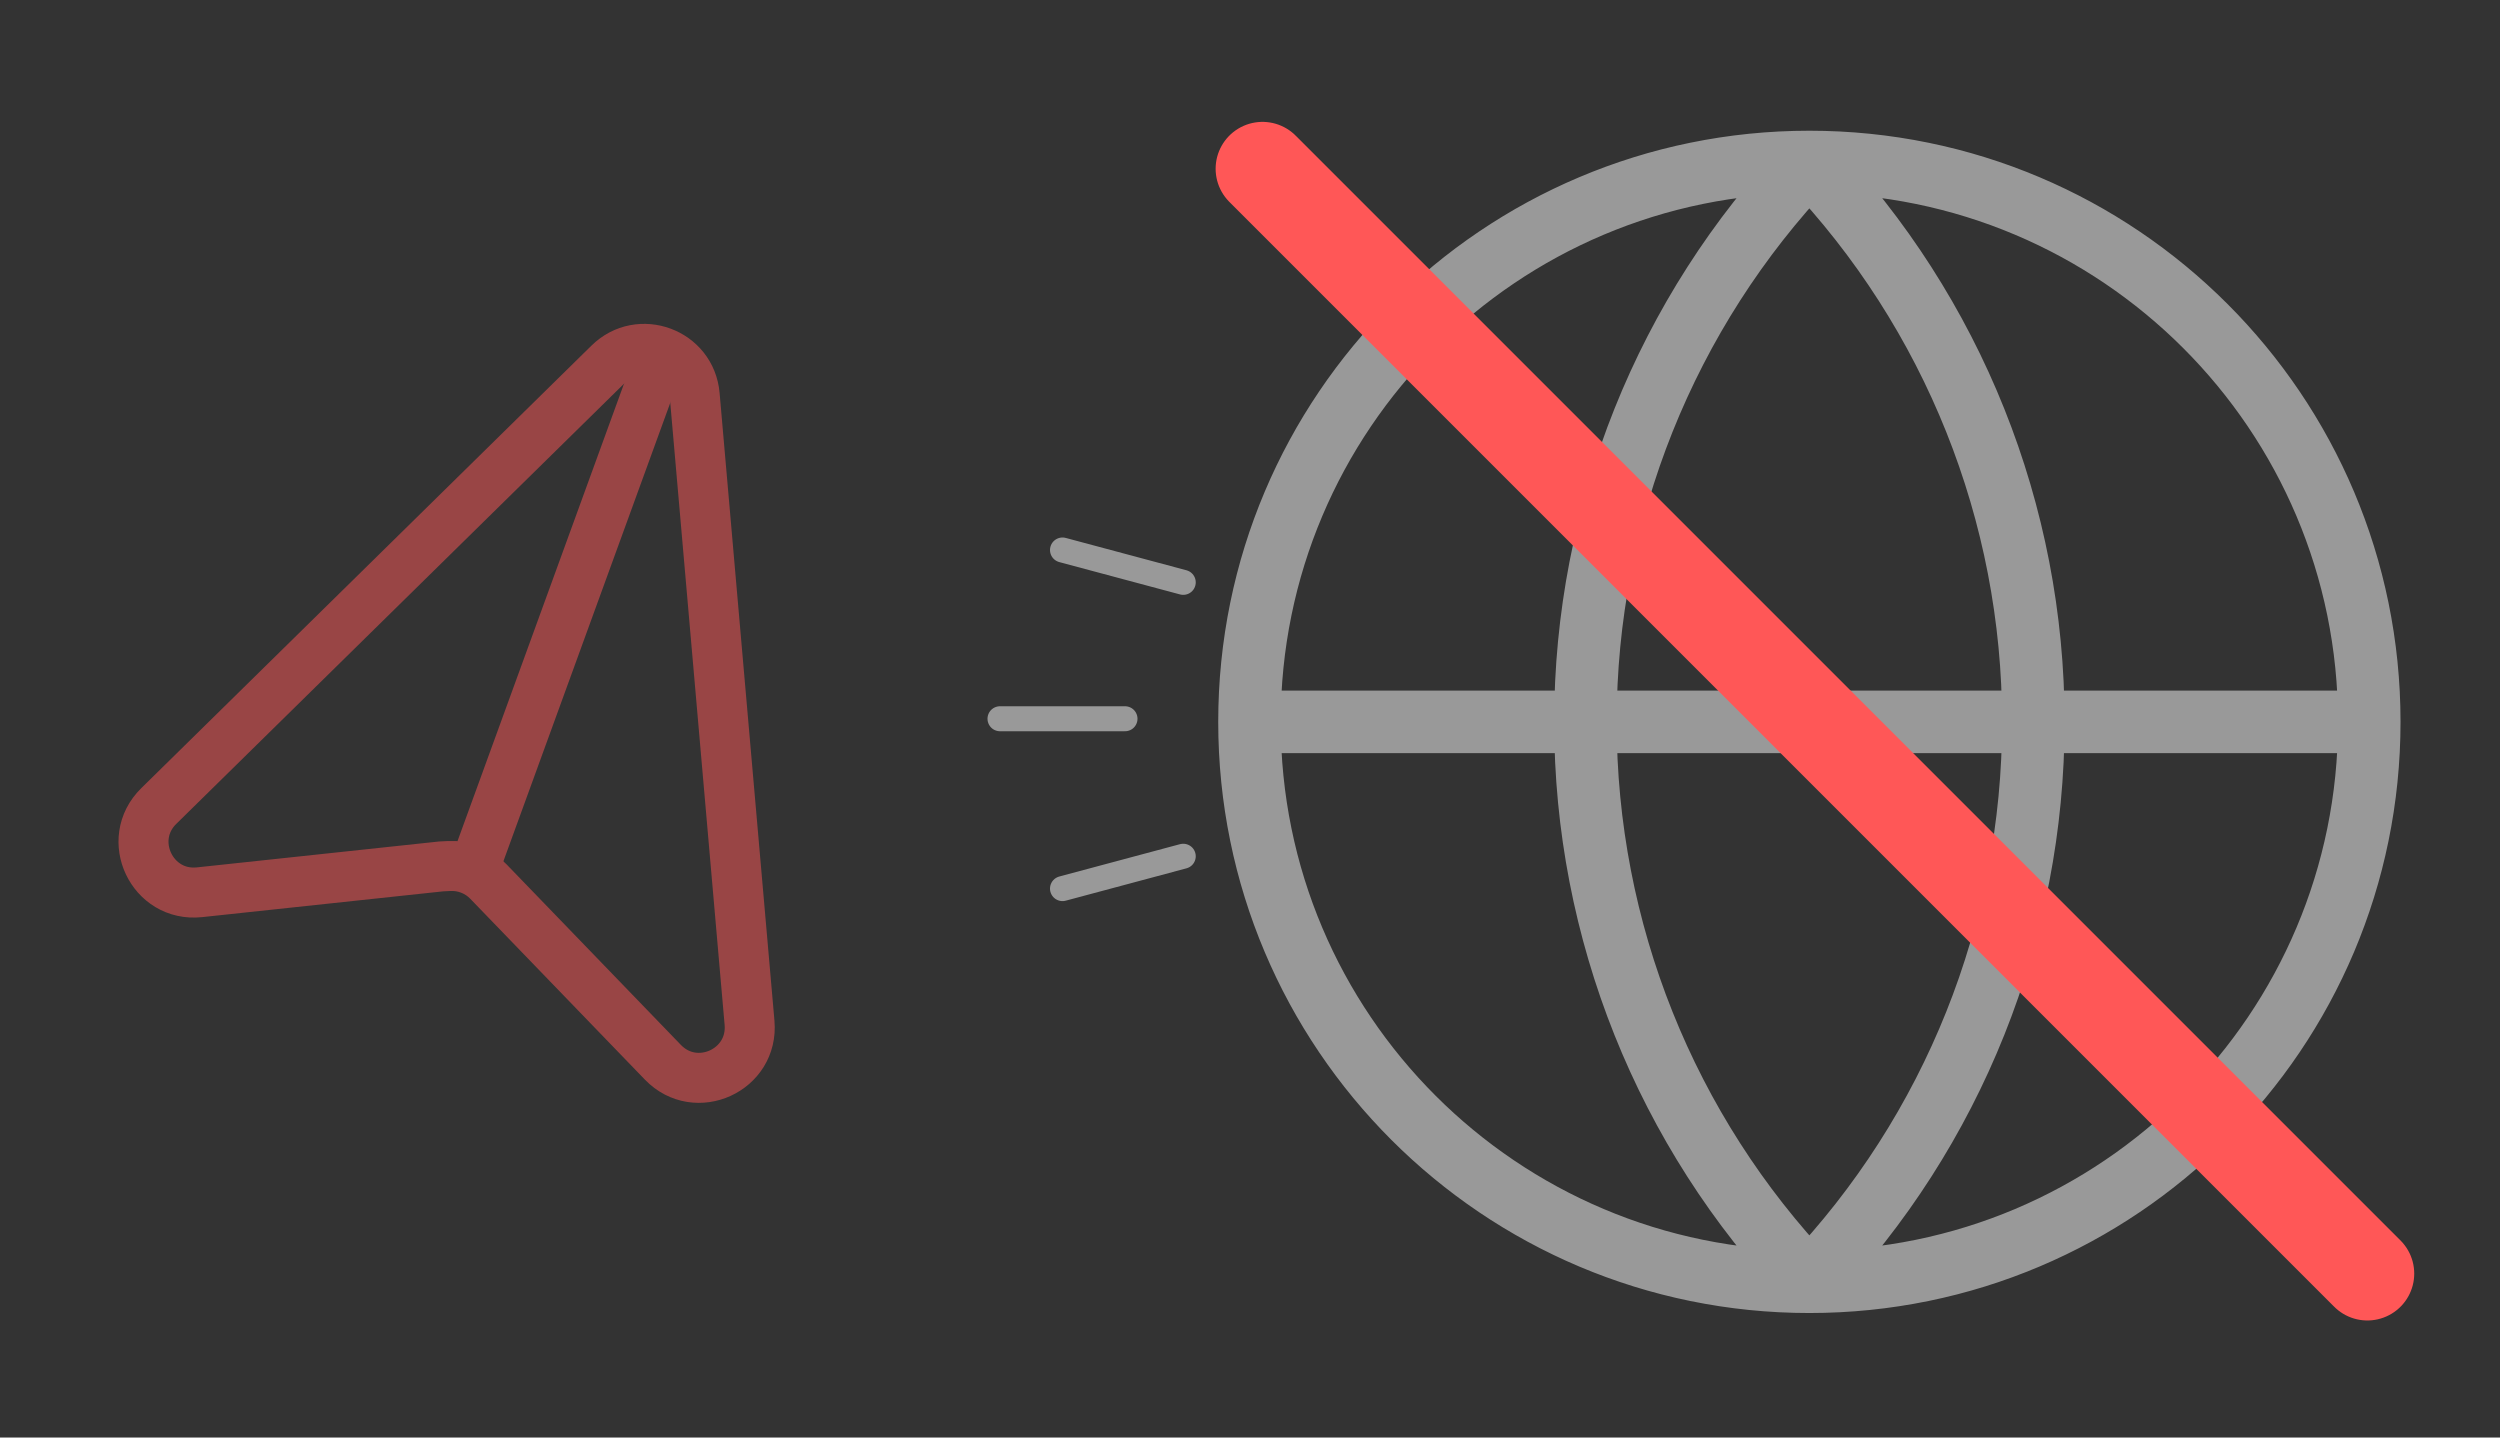 <svg width="400" height="230" viewBox="0 0 400 230" fill="none" xmlns="http://www.w3.org/2000/svg">
<rect x="0" y="0" width="400" height="230" fill="#333333" stroke="none"/>
<g clip-path="url(#clip0_3331_7)">
<g opacity="0.5">
<mask id="mask0_3331_7" style="mask-type:luminance" maskUnits="userSpaceOnUse" x="-34" y="3" width="247" height="247">
<path d="M100.058 3L-34 115.488L78.488 249.546L212.546 137.058L100.058 3Z" fill="white"/>
</mask>
<g mask="url(#mask0_3331_7)">
<path d="M97.441 58.148C102.311 53.361 110.556 56.402 111.149 63.205L119.926 163.654C120.588 171.236 111.356 175.442 106.069 169.968L78.113 141.017C76.493 139.34 74.227 138.444 71.897 138.561L70.568 138.628L31.92 142.761C24.311 143.575 19.941 134.335 25.399 128.97L97.441 58.148Z" stroke="#FF5757" stroke-width="8"/>
<path d="M105.059 58.755L76.579 137.001" stroke="#FF5757" stroke-width="8" stroke-linecap="round"/>
</g>
</g>
<path opacity="0.5" d="M379.083 115.5C379.083 164.975 338.976 205.083 289.5 205.083M379.083 115.5C379.083 66.024 338.976 25.916 289.5 25.916M379.083 115.5H199.917M289.5 205.083C240.025 205.083 199.917 164.975 199.917 115.5M289.5 205.083C266.497 180.93 253.667 148.854 253.667 115.5C253.667 82.146 266.497 50.069 289.5 25.916M289.5 205.083C312.503 180.93 325.333 148.854 325.333 115.5C325.333 82.146 312.503 50.069 289.5 25.916M199.917 115.5C199.917 66.024 240.025 25.916 289.5 25.916" stroke="white" stroke-width="10" stroke-linecap="round" stroke-linejoin="round"/>
<path d="M202 27L378.777 203.777" stroke="#FF5757" stroke-width="15" stroke-linecap="round"/>
<path d="M189.319 93.176L170 88" stroke="white" stroke-opacity="0.5" stroke-width="4" stroke-linecap="round"/>
<path d="M180 115H160" stroke="white" stroke-opacity="0.5" stroke-width="4" stroke-linecap="round"/>
<path d="M189.319 137L170 142.176" stroke="white" stroke-opacity="0.5" stroke-width="4" stroke-linecap="round"/>
</g>
<defs>
<clipPath id="clip0_3331_7">
<rect width="400" height="230" fill="white"/>
</clipPath>
</defs>
</svg>
